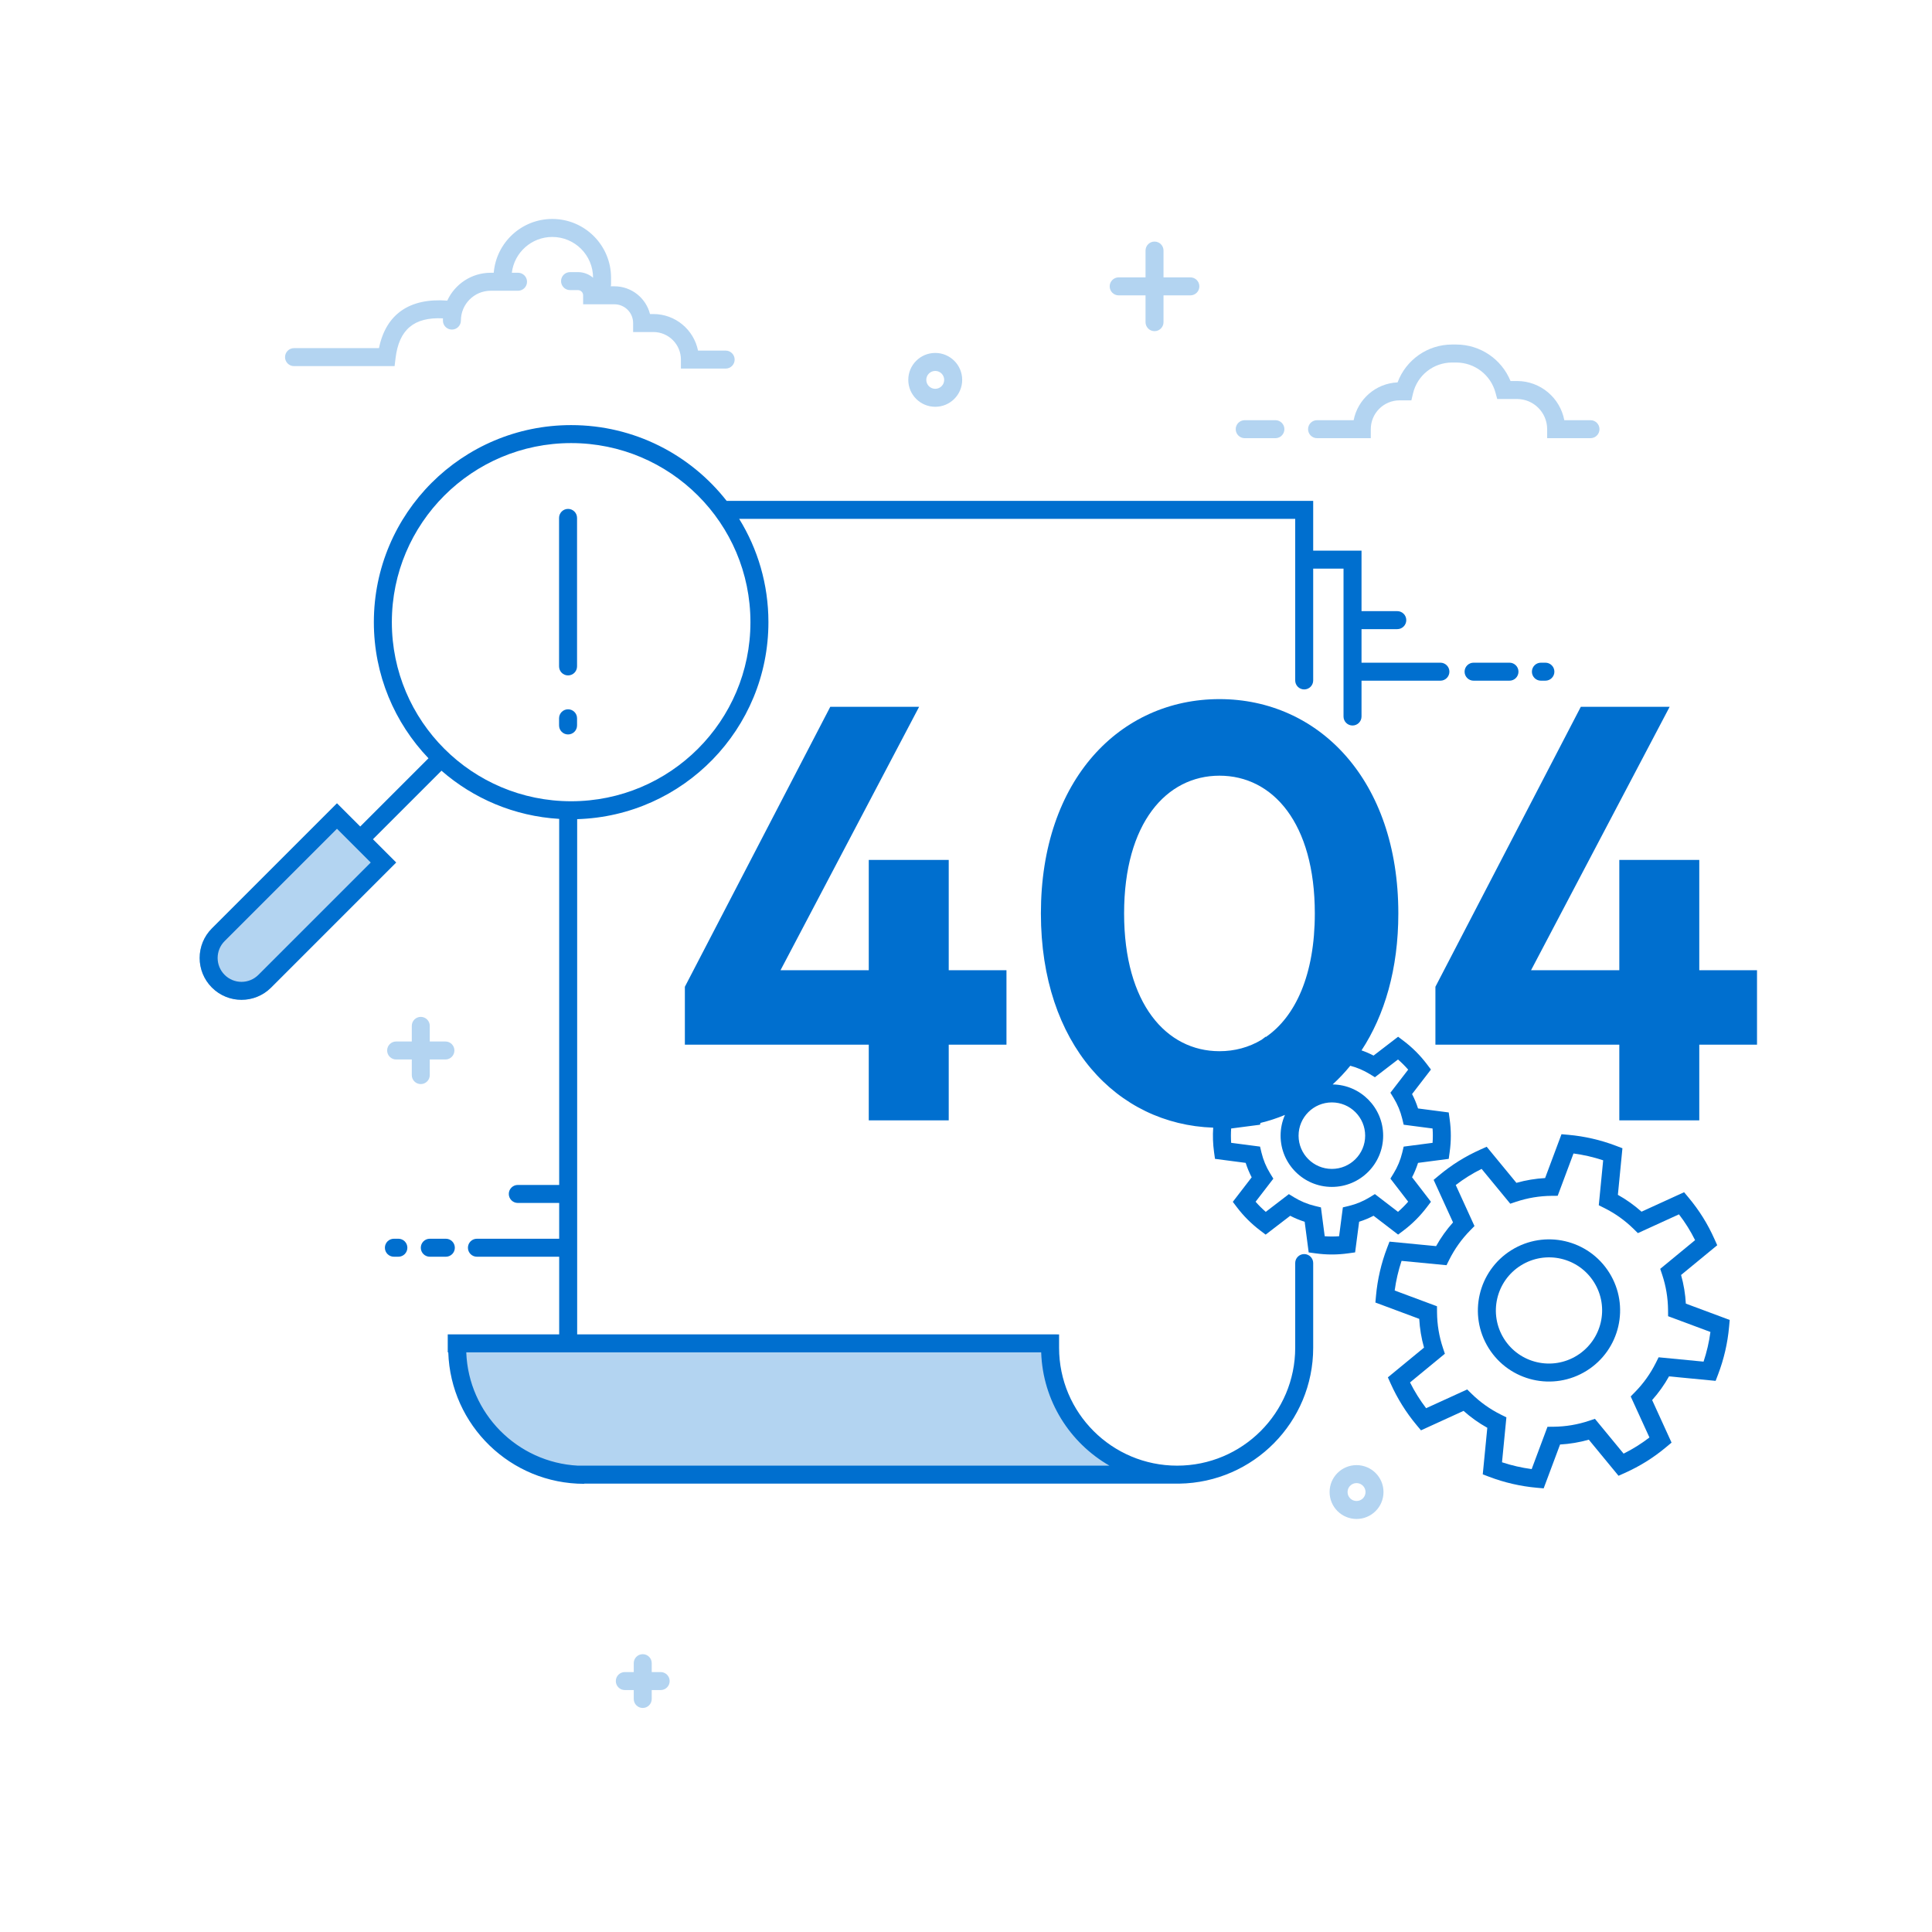 <svg width="150" height="150" viewBox="0 0 150 150" fill="none" xmlns="http://www.w3.org/2000/svg">
<rect width="150" height="150" fill="white"/>
<ellipse cx="44.342" cy="48.305" rx="14.619" ry="14.602" fill="white"/>
<path d="M30.758 66.965L26.161 62.368L16.451 72.078C15.182 73.347 15.182 75.405 16.451 76.675C17.721 77.944 19.779 77.944 21.048 76.675L30.758 66.965Z" fill="#B3D4F1"/>
<path d="M35.316 104.009C35.316 104.009 35.679 108.673 37.986 111.278C40.292 113.883 44.437 114.308 44.437 114.308H88.599C88.599 114.308 84.568 111.804 83.072 109.665C81.576 107.525 81.628 104.34 81.628 104.34L35.316 104.009Z" fill="#B3D4F1"/>
<path d="M43.406 40.21C43.406 39.824 43.718 39.511 44.104 39.511C44.49 39.511 44.802 39.824 44.802 40.21V51.74C44.802 52.126 44.49 52.439 44.104 52.439C43.718 52.439 43.406 52.126 43.406 51.74V40.21Z" fill="#006FCF"/>
<path d="M43.406 55.768C43.406 55.383 43.718 55.07 44.104 55.07C44.49 55.07 44.802 55.383 44.802 55.768V56.324C44.802 56.71 44.49 57.022 44.104 57.022C43.718 57.022 43.406 56.71 43.406 56.324V55.768Z" fill="#006FCF"/>
<path fill-rule="evenodd" clip-rule="evenodd" d="M34.277 59.838C36.751 61.995 39.925 63.37 43.415 63.578V91.999H40.201C39.816 91.999 39.503 92.312 39.503 92.697C39.503 93.083 39.816 93.396 40.201 93.396H43.415V96.175H37.028C36.642 96.175 36.33 96.488 36.33 96.874C36.33 97.26 36.642 97.572 37.028 97.572H43.415V103.601H34.763V104.997H34.804C34.986 110.665 39.643 115.203 45.361 115.203V115.19H91.559V115.189C97.316 115.1 101.956 110.411 101.956 104.639V98.064C101.956 97.679 101.643 97.366 101.258 97.366C100.872 97.366 100.559 97.679 100.559 98.064V104.639C100.559 109.694 96.456 113.793 91.393 113.793C86.331 113.793 82.227 109.694 82.227 104.639V103.605H82.047V103.601H44.811V63.599C53.054 63.352 59.66 56.599 59.66 48.305C59.66 45.364 58.83 42.617 57.39 40.285H100.559V52.829C100.559 53.215 100.872 53.527 101.258 53.527C101.643 53.527 101.956 53.215 101.956 52.829V44.147H104.311V55.63C104.311 56.016 104.624 56.328 105.009 56.328C105.395 56.328 105.708 56.016 105.708 55.63V52.848H111.833C112.218 52.848 112.531 52.535 112.531 52.15C112.531 51.764 112.218 51.451 111.833 51.451H105.708V48.846H108.485C108.87 48.846 109.183 48.533 109.183 48.147C109.183 47.761 108.87 47.449 108.485 47.449H105.708V42.75H101.956V38.889H56.417C53.613 35.307 49.247 33.005 44.343 33.005C35.884 33.005 29.026 39.855 29.026 48.305C29.026 52.404 30.64 56.126 33.267 58.873L27.966 64.173L26.162 62.369L16.452 72.079C15.183 73.348 15.183 75.406 16.452 76.675C17.721 77.945 19.779 77.945 21.049 76.675L30.758 66.966L28.954 65.161L34.277 59.838ZM44.343 62.209C52.032 62.209 58.264 55.984 58.264 48.305C58.264 40.627 52.032 34.401 44.343 34.401C36.655 34.401 30.423 40.627 30.423 48.305C30.423 55.984 36.655 62.209 44.343 62.209ZM20.061 75.688C19.337 76.412 18.163 76.412 17.44 75.688C16.716 74.964 16.716 73.79 17.44 73.066L26.162 64.344L28.783 66.966L20.061 75.688ZM44.867 113.793H86.138C83.064 112.028 80.963 108.763 80.837 104.997H36.201C36.377 109.729 40.149 113.543 44.867 113.793Z" fill="#006FCF"/>
<path d="M32.671 96.874C32.671 97.26 32.984 97.572 33.369 97.572H34.615C35.001 97.572 35.313 97.26 35.313 96.874C35.313 96.488 35.001 96.175 34.615 96.175H33.369C32.984 96.175 32.671 96.488 32.671 96.874Z" fill="#006FCF"/>
<path d="M30.582 97.572C30.196 97.572 29.883 97.26 29.883 96.874C29.883 96.488 30.196 96.175 30.582 96.175H30.93C31.316 96.175 31.628 96.488 31.628 96.874C31.628 97.26 31.316 97.572 30.93 97.572H30.582Z" fill="#006FCF"/>
<path d="M113.71 52.15C113.71 52.535 114.023 52.848 114.408 52.848H117.196C117.582 52.848 117.894 52.535 117.894 52.15C117.894 51.764 117.582 51.451 117.196 51.451H114.408C114.023 51.451 113.71 51.764 113.71 52.15Z" fill="#006FCF"/>
<path d="M119.635 52.848C119.249 52.848 118.937 52.535 118.937 52.15C118.937 51.764 119.249 51.451 119.635 51.451H119.983C120.369 51.451 120.682 51.764 120.682 52.15C120.682 52.535 120.369 52.848 119.983 52.848H119.635Z" fill="#006FCF"/>
<path d="M73.659 66.765V75.326H78.142V81.11H73.659V86.986H67.451V81.11H53.173V76.612L64.462 54.876H71.36L60.6 75.326H67.451V66.765H73.659Z" fill="#006FCF"/>
<path fill-rule="evenodd" clip-rule="evenodd" d="M94.679 54.279C102.358 54.279 108.566 60.522 108.566 70.919C108.566 75.225 107.501 78.819 105.708 81.551C106.029 81.663 106.342 81.798 106.643 81.955L108.549 80.492L108.973 80.812C109.654 81.327 110.261 81.934 110.777 82.614L111.098 83.039L109.633 84.943C109.819 85.301 109.974 85.674 110.096 86.06L112.479 86.371L112.552 86.899C112.672 87.766 112.671 88.588 112.552 89.447L112.479 89.974L110.096 90.286C109.974 90.671 109.819 91.044 109.633 91.402L111.098 93.306L110.776 93.731C110.261 94.411 109.654 95.018 108.973 95.533L108.549 95.853L106.643 94.391C106.284 94.578 105.91 94.733 105.523 94.855L105.211 97.235L104.683 97.308C103.819 97.428 102.997 97.428 102.134 97.309L101.606 97.237L101.294 94.858C100.906 94.735 100.531 94.58 100.171 94.393L98.265 95.856L97.841 95.535C97.162 95.022 96.545 94.406 96.037 93.735L95.715 93.31L97.18 91.407C96.993 91.047 96.837 90.672 96.714 90.285L94.332 89.973L94.258 89.446C94.171 88.816 94.15 88.179 94.192 87.551C86.718 87.293 80.815 81.097 80.815 70.919C80.815 60.522 86.976 54.279 94.679 54.279ZM97.829 87.323L97.862 87.184C98.516 87.026 99.151 86.818 99.764 86.562C99.546 87.054 99.425 87.599 99.425 88.173C99.425 90.37 101.207 92.151 103.406 92.151C105.605 92.151 107.388 90.37 107.388 88.173C107.388 85.996 105.638 84.227 103.467 84.195C103.951 83.752 104.408 83.269 104.835 82.745C105.366 82.884 105.871 83.1 106.337 83.385L106.747 83.636L108.541 82.258C108.822 82.502 109.086 82.766 109.33 83.047L107.951 84.839L108.202 85.249C108.507 85.746 108.732 86.287 108.869 86.856L108.981 87.323L111.224 87.616C111.252 87.99 111.252 88.357 111.224 88.73L108.981 89.023L108.869 89.49C108.732 90.059 108.507 90.599 108.202 91.096L107.951 91.506L109.33 93.298C109.086 93.579 108.822 93.843 108.541 94.087L106.746 92.709L106.337 92.96C105.839 93.265 105.297 93.49 104.727 93.628L104.26 93.74L103.967 95.981C103.592 96.008 103.224 96.008 102.85 95.981L102.557 93.741L102.089 93.629C101.518 93.492 100.975 93.267 100.476 92.962L100.067 92.712L98.273 94.089C97.992 93.845 97.727 93.581 97.484 93.302L98.863 91.51L98.611 91.1C98.305 90.602 98.079 90.06 97.941 89.489L97.829 89.022L95.587 88.729C95.561 88.357 95.561 87.985 95.587 87.616L97.829 87.323ZM102.082 70.919C102.082 75.706 100.566 78.936 98.289 80.508L98.265 80.49L97.952 80.726C96.969 81.316 95.859 81.615 94.679 81.615C90.563 81.615 87.275 77.943 87.275 70.919C87.275 63.896 90.563 60.224 94.679 60.224C98.817 60.224 102.082 63.896 102.082 70.919ZM103.406 90.754C104.834 90.754 105.991 89.598 105.991 88.173C105.991 86.747 104.834 85.591 103.406 85.591C101.978 85.591 100.821 86.747 100.821 88.173C100.821 89.598 101.978 90.754 103.406 90.754Z" fill="#006FCF"/>
<path d="M131.931 66.765V75.326H136.414V81.11H131.931V86.986H125.723V81.11H111.445V76.612L122.734 54.876H129.631L118.871 75.326H125.723V66.765H131.931Z" fill="#006FCF"/>
<path fill-rule="evenodd" clip-rule="evenodd" d="M115.58 104.67C117.195 107.254 120.601 108.039 123.188 106.422C125.774 104.806 126.562 101.401 124.947 98.817C123.333 96.232 119.927 95.448 117.34 97.064C114.753 98.68 113.965 102.086 115.58 104.67ZM122.447 105.238C124.38 104.03 124.969 101.487 123.763 99.557C122.557 97.627 120.013 97.041 118.08 98.249C116.147 99.456 115.559 102 116.764 103.93C117.97 105.86 120.515 106.446 122.447 105.238Z" fill="#006FCF"/>
<path fill-rule="evenodd" clip-rule="evenodd" d="M130.753 92.564L131.094 92.973C131.931 93.975 132.579 95.014 133.107 96.194L133.325 96.68L130.518 98.989C130.723 99.716 130.847 100.461 130.888 101.212L134.294 102.48L134.246 103.011C134.133 104.278 133.844 105.524 133.39 106.713L133.2 107.21L129.583 106.861C129.215 107.52 128.776 108.136 128.272 108.701L129.779 112.004L129.371 112.345C128.372 113.18 127.334 113.829 126.148 114.36L125.662 114.579L123.355 111.777C122.625 111.984 121.877 112.109 121.123 112.151L119.85 115.556L119.321 115.509C118.057 115.397 116.791 115.104 115.619 114.658L115.121 114.468L115.474 110.853C114.814 110.485 114.196 110.046 113.63 109.54L110.325 111.051L109.983 110.642C109.164 109.662 108.485 108.568 107.972 107.423L107.754 106.937L110.561 104.628C110.355 103.898 110.231 103.15 110.189 102.396L106.785 101.128L106.833 100.597C106.947 99.331 107.243 98.065 107.69 96.897L107.88 96.4L111.498 96.749C111.867 96.089 112.307 95.472 112.813 94.907L111.307 91.605L111.716 91.264C112.713 90.432 113.752 89.783 114.94 89.251L115.426 89.033L117.733 91.836C118.462 91.63 119.209 91.506 119.962 91.464L121.234 88.06L121.764 88.107C123.031 88.22 124.278 88.507 125.467 88.96L125.965 89.15L125.612 92.767C126.269 93.134 126.884 93.572 127.447 94.075L130.753 92.564ZM130.354 94.282L127.165 95.739L126.823 95.403C126.155 94.748 125.393 94.206 124.559 93.79L124.129 93.576L124.47 90.087C123.721 89.837 122.949 89.66 122.166 89.556L120.939 92.841L120.459 92.845C119.526 92.853 118.602 93.007 117.713 93.303L117.257 93.456L115.031 90.752C114.315 91.108 113.658 91.518 113.024 92.005L114.478 95.19L114.141 95.532C113.483 96.202 112.939 96.966 112.521 97.801L112.307 98.23L108.817 97.894C108.569 98.635 108.388 99.412 108.283 100.195L111.567 101.418L111.571 101.899C111.578 102.833 111.731 103.759 112.028 104.649L112.18 105.104L109.474 107.331C109.824 108.03 110.243 108.704 110.724 109.333L113.912 107.876L114.255 108.212C114.924 108.87 115.689 109.412 116.526 109.829L116.956 110.043L116.616 113.531C117.358 113.777 118.137 113.956 118.919 114.06L120.146 110.776L120.625 110.771C121.56 110.762 122.485 110.608 123.375 110.309L123.83 110.157L126.056 112.86C126.771 112.503 127.428 112.093 128.062 111.605L126.607 108.419L126.944 108.076C127.6 107.407 128.143 106.644 128.56 105.809L128.774 105.38L132.264 105.717C132.514 104.967 132.693 104.196 132.797 103.413L129.511 102.19L129.507 101.709C129.499 100.778 129.347 99.856 129.051 98.968L128.899 98.513L131.606 96.285C131.252 95.573 130.843 94.917 130.354 94.282Z" fill="#006FCF"/>
<ellipse cx="105.322" cy="115.842" rx="1.394" ry="1.392" stroke="#B3D4F1" stroke-width="1.397"/>
<path fill-rule="evenodd" clip-rule="evenodd" d="M70.519 29.493C70.519 30.648 71.456 31.583 72.612 31.583C73.767 31.583 74.704 30.648 74.704 29.493C74.704 28.338 73.767 27.402 72.612 27.402C71.456 27.402 70.519 28.338 70.519 29.493ZM73.307 29.493C73.307 29.876 72.996 30.187 72.612 30.187C72.227 30.187 71.916 29.876 71.916 29.493C71.916 29.11 72.227 28.799 72.612 28.799C72.996 28.799 73.307 29.11 73.307 29.493Z" fill="#B3D4F1"/>
<path fill-rule="evenodd" clip-rule="evenodd" d="M89.637 18.756C89.251 18.756 88.939 19.069 88.939 19.454V21.535H86.855C86.469 21.535 86.156 21.848 86.156 22.233C86.156 22.619 86.469 22.932 86.855 22.932H88.939V25.013C88.939 25.398 89.251 25.711 89.637 25.711C90.023 25.711 90.335 25.398 90.335 25.013V22.932H92.419C92.805 22.932 93.118 22.619 93.118 22.233C93.118 21.848 92.805 21.535 92.419 21.535H90.335V19.454C90.335 19.069 90.023 18.756 89.637 18.756Z" fill="#B3D4F1"/>
<path fill-rule="evenodd" clip-rule="evenodd" d="M32.669 78.95C32.283 78.95 31.971 79.263 31.971 79.648V80.861H30.756C30.37 80.861 30.058 81.174 30.058 81.559C30.058 81.945 30.37 82.258 30.756 82.258H31.971V83.47C31.971 83.856 32.283 84.168 32.669 84.168C33.054 84.168 33.367 83.856 33.367 83.47V82.258H34.582C34.968 82.258 35.28 81.945 35.28 81.559C35.28 81.174 34.968 80.861 34.582 80.861H33.367V79.648C33.367 79.263 33.054 78.95 32.669 78.95Z" fill="#B3D4F1"/>
<path fill-rule="evenodd" clip-rule="evenodd" d="M49.902 128.43C49.516 128.43 49.204 128.742 49.204 129.128V129.819H48.511C48.125 129.819 47.812 130.132 47.812 130.518C47.812 130.903 48.125 131.216 48.511 131.216H49.204V131.907C49.204 132.293 49.516 132.606 49.902 132.606C50.288 132.606 50.6 132.293 50.6 131.907V131.216H51.293C51.679 131.216 51.992 130.903 51.992 130.518C51.992 130.132 51.679 129.819 51.293 129.819H50.6V129.128C50.6 128.742 50.288 128.43 49.902 128.43Z" fill="#B3D4F1"/>
<path fill-rule="evenodd" clip-rule="evenodd" d="M38.334 21.177C38.53 18.837 40.49 17 42.88 17C45.399 17 47.442 19.042 47.442 21.562V22.049C47.442 22.111 47.434 22.171 47.419 22.228H47.7C49.034 22.228 50.154 23.144 50.466 24.382H50.726C52.44 24.382 53.869 25.601 54.194 27.22H56.339C56.725 27.22 57.038 27.533 57.038 27.918C57.038 28.304 56.725 28.617 56.339 28.617H52.866V27.918C52.866 26.737 51.908 25.779 50.726 25.779H49.155V25.08C49.155 24.276 48.504 23.625 47.7 23.625H45.274V22.927C45.274 22.704 45.093 22.524 44.871 22.524H44.259C43.873 22.524 43.56 22.211 43.56 21.825C43.56 21.44 43.873 21.127 44.259 21.127H44.871C45.319 21.127 45.73 21.291 46.045 21.563V21.562C46.045 19.814 44.628 18.397 42.88 18.397C41.262 18.397 39.928 19.61 39.738 21.177H40.22C40.605 21.177 40.918 21.489 40.918 21.875C40.918 22.261 40.605 22.573 40.22 22.573H38.101C36.821 22.573 35.784 23.61 35.784 24.89C35.784 25.275 35.472 25.588 35.086 25.588C34.7 25.588 34.388 25.275 34.388 24.89C34.388 24.832 34.389 24.774 34.392 24.717C32.13 24.605 30.98 25.593 30.71 27.812L30.636 28.426H30.017H22.828C22.442 28.426 22.13 28.113 22.13 27.728C22.13 27.342 22.442 27.029 22.828 27.029H29.423C29.964 24.386 31.802 23.117 34.726 23.34C35.313 22.063 36.603 21.177 38.101 21.177H38.334Z" fill="#B3D4F1"/>
<path fill-rule="evenodd" clip-rule="evenodd" d="M102.256 32.623H105.097C105.413 31 106.81 29.762 108.508 29.689C109.157 27.94 110.834 26.749 112.738 26.749H113.059C114.926 26.749 116.584 27.885 117.276 29.582H117.778C119.604 29.582 121.125 30.892 121.452 32.623H123.485C123.871 32.623 124.184 32.936 124.184 33.322C124.184 33.707 123.871 34.02 123.485 34.02H120.819H120.121V33.322C120.121 32.028 119.072 30.979 117.778 30.979H116.245L116.104 30.466C115.727 29.095 114.48 28.146 113.059 28.146H112.738C111.293 28.146 110.038 29.139 109.706 30.545L109.579 31.083H108.666C107.429 31.083 106.427 32.085 106.427 33.322V34.02H102.256C101.87 34.02 101.558 33.707 101.558 33.322C101.558 32.936 101.87 32.623 102.256 32.623ZM99.72 33.322C99.72 33.707 99.407 34.02 99.021 34.02H96.64C96.254 34.02 95.941 33.707 95.941 33.322C95.941 32.936 96.254 32.623 96.64 32.623H99.021C99.407 32.623 99.72 32.936 99.72 33.322Z" fill="#B3D4F1"/>
</svg>
